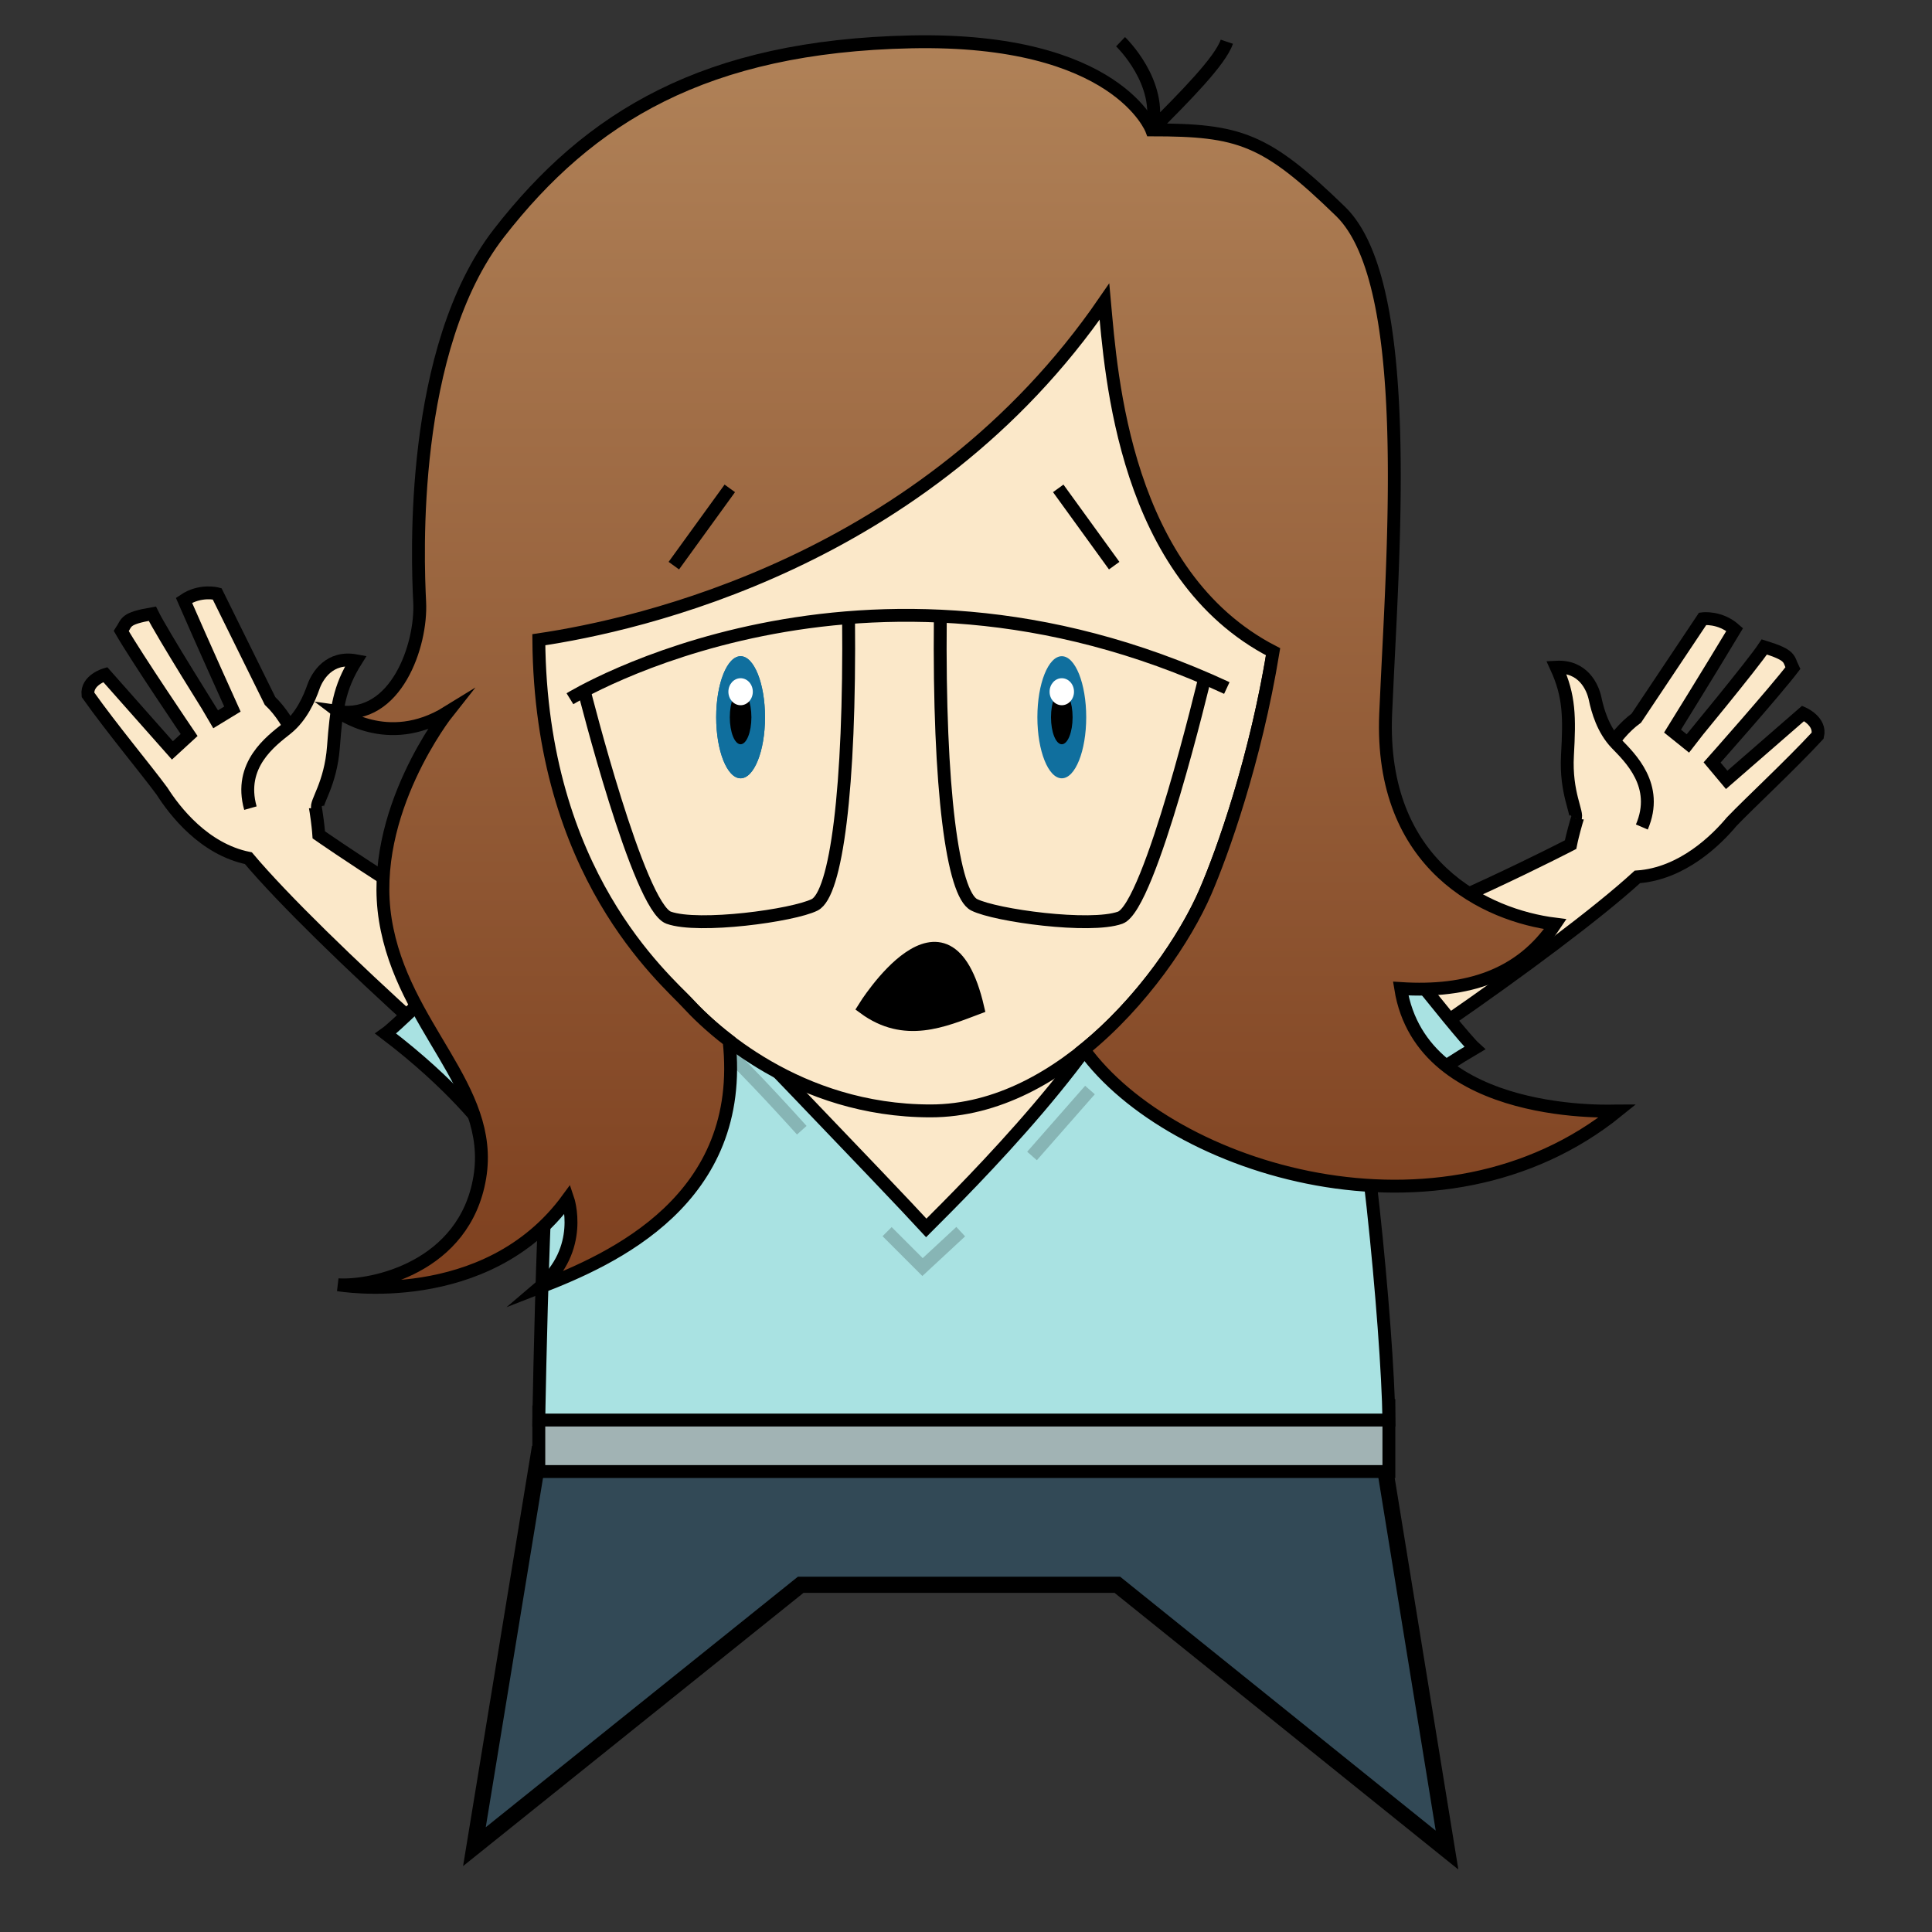 <?xml version="1.0" encoding="utf-8"?>
<!-- Generator: Adobe Illustrator 16.0.0, SVG Export Plug-In . SVG Version: 6.00 Build 0)  -->
<!DOCTYPE svg PUBLIC "-//W3C//DTD SVG 1.1//EN" "http://www.w3.org/Graphics/SVG/1.1/DTD/svg11.dtd">
<svg version="1.1" id="Slide_Transition_1" xmlns="http://www.w3.org/2000/svg" xmlns:xlink="http://www.w3.org/1999/xlink" x="0px"
	 y="0px" width="600px" height="600px" viewBox="0 0 600 600" enable-background="new 0 0 600 600" xml:space="preserve">
<rect x="0" y="0" width="600" height="600" fill="#333333" stroke="none"/>
<g id="brad_slide_1_copy">
	<g id="Body_copy">
		<g id="Lets_copy">
			<g id="Pants_copy">
				<polygon fill="#324956" stroke="#000000" stroke-width="5" stroke-miterlimit="10" points="167.333,451.5 147.333,573.5 
					248.667,492.167 347,492.167 449.389,574.555 429.389,451.5 				"/>
			</g>
			<g id="Belt_copy">
				<polyline fill="#A1B3B4" stroke="#000000" stroke-width="4" stroke-miterlimit="10" points="167.333,436.5 431.333,436.5 
					431.333,457 167.333,457 167.333,436.5 				"/>
			</g>
		</g>
		<g id="Torso_copy">
			<g id="Base_copy_1_">
				<path fill="#FBE8C9" stroke="#000000" stroke-width="4" stroke-miterlimit="10" d="M284.554,259.5c0,0-117.5,58-107,171.5
					c70,0.5,246-2.602,246-2.602s-8.767-90.882-24.267-123.382S371.055,222,284.554,259.5z"/>
			</g>
			<g id="Shirt_copy">
				<g id="Shirt_copy_1_">
					<path fill="#A9E2E2" stroke="#000000" stroke-width="4" stroke-miterlimit="10" d="M215.333,305.667
						c0,0,61.666,64.001,72.333,75.667C301,368,344.333,325,355.333,294c38,6.333,55.334,11,61.667,25s13.999,94.335,14.333,122.001
						c-28.729,0-264,0-264,0S169,332.667,174,318.667S203,307.334,215.333,305.667z"/>
				</g>
				<g id="Sleeves_copy">
					<polyline opacity="0.2" fill="none" stroke="#000000" stroke-width="4" stroke-miterlimit="10" points="275.5,382.5 
						286.5,393.5 298.361,382.5 					"/>
					
						<line opacity="0.2" fill="none" stroke="#000000" stroke-width="4" stroke-miterlimit="10" x1="320.5" y1="359" x2="338.5" y2="338.517"/>
					<path opacity="0.2" fill="none" stroke="#000000" stroke-width="4" stroke-miterlimit="10" d="M249,351
						c0,0-17.5-19.5-24.5-25.5"/>
				</g>
				<g>
					<path fill="#FBE8C9" stroke="#000000" stroke-width="4" stroke-miterlimit="10" d="M559.976,221.551l-23.738,20.646
						l-4.53-5.407c0,0,19.462-21.918,25.076-29.286c-1.454-2.977-0.396-3.965-8.856-6.596c-3.585,5.445-23.831,29.912-23.833,29.915
						c-1.256-0.993-4.672-3.768-4.672-3.768s11.775-18.99,19.304-31.542c-4.604-4.071-9.949-3.346-9.949-3.346l-20.608,30.862
						c-14.836,10.856-20.416,39.282-20.416,39.282s-41.876,21.716-73.07,31.817c8.496,8.578,23.084,14.326,34.199,23.435
						c23.284-16.089,47.316-33.964,59.621-45.236c14.026-0.979,24.631-11.577,29.289-17.154c0.003-0.003,0.009-0.007,0.012-0.01
						c5.584-5.842,18.039-17.35,26.685-26.702C565.556,223.992,559.976,221.551,559.976,221.551z"/>
					<path fill="#FBE8C9" stroke="#000000" stroke-width="4" stroke-miterlimit="10" d="M489.178,254.154
						c0.998-1.557-3.052-7.768-2.388-19.597s0.639-18.42-3.466-27.356c8.309-0.443,11.289,6.146,12.056,9.782
						s2.433,9.625,6.605,13.954c4.173,4.33,13.425,13.027,7.905,25.897"/>
				</g>
				<path fill="#A9E2E2" stroke="#000000" stroke-width="4" stroke-miterlimit="10" d="M418,276c0,0,35,45,40,49.5
					c-23,13.5-34.445,25.916-34.445,25.916L418,359"/>
				<g>
					<path fill="#FBE8C9" stroke="#000000" stroke-width="4" stroke-miterlimit="10" d="M32.682,209.493l20.859,23.551l5.194-4.773
						c0,0-16.455-24.257-21.066-32.292c1.829-2.763,0.907-3.88,9.638-5.391c2.848,5.864,19.749,32.751,19.751,32.754
						c1.374-0.822,5.12-3.13,5.12-3.13s-9.211-20.357-15.048-33.78c5.093-3.44,10.299-2.026,10.299-2.026l16.431,33.275
						c13.302,12.688,15.147,41.598,15.147,41.598s38.706,26.965,68.326,41.027c-9.537,7.403-24.748,11.211-36.951,18.801
						c-21-18.974-42.51-39.815-53.249-52.588c-13.781-2.791-22.922-14.674-26.816-20.809c-0.002-0.003-0.008-0.008-0.01-0.012
						c-4.779-6.517-15.636-19.543-22.996-29.938C26.833,211.189,32.682,209.493,32.682,209.493z"/>
					<path fill="#FBE8C9" stroke="#000000" stroke-width="4" stroke-miterlimit="10" d="M98.652,251.004
						c-0.788-1.673,4.034-7.307,4.91-19.123c0.876-11.815,1.757-18.347,6.985-26.676c-8.181-1.517-11.991,4.63-13.222,8.136
						c-1.232,3.506-3.661,9.229-8.36,12.979c-4.7,3.752-15.002,11.175-11.198,24.653"/>
				</g>
				<path fill="#A9E2E2" stroke="#000000" stroke-width="4" stroke-miterlimit="10" d="M165.365,276.586
					c0,0-40.09,40.531-45.588,44.406c21.236,16.133,31.128,29.818,31.128,29.818l4.616,8.189"/>
			</g>
		</g>
	</g>
	<g id="Hair_Background_copy">
		<g id="Base_copy">
		</g>
	</g>
	<g id="Head_copy">
		<path id="Base_4_" fill="#FBE8C9" stroke="#000000" stroke-width="4" stroke-miterlimit="10" d="M294.333,35.667
			c0,0-130-6-130,162c0,74,42,106,49.333,114S247.667,345,289,345s74.666-43.334,85.333-68c10.667-24.667,42.666-118.667,12-190
			C368.333,50.333,326.334,37,294.333,35.667z"/>
		<g id="Details_copy">
			<path fill="none" stroke="#000000" stroke-width="4" stroke-miterlimit="10" d="M177,217c0,0,90.667-56,204-3.333"/>
			<path fill="none" stroke="#000000" stroke-width="4" stroke-miterlimit="10" d="M181.422,214.536c0,0,16.911,67.13,26.244,70.464
				s38.667-0.667,45.333-4s11.054-35.717,10.527-89.192"/>
			<path fill="none" stroke="#000000" stroke-width="4" stroke-miterlimit="10" d="M374.127,210.593c0,0-16.91,71.074-26.244,74.407
				c-9.333,3.333-38.666-0.667-45.333-4c-6.667-3.333-11.054-35.717-10.527-89.192"/>
			<ellipse fill="#106F9E" cx="230" cy="222.75" rx="7.583" ry="18.959"/>
			<ellipse cx="230" cy="222.75" rx="3.355" ry="8.388"/>
			<ellipse fill="#FFFFFF" cx="230" cy="214.822" rx="3.792" ry="4.194"/>
			<g>
				<ellipse fill="#106F9E" cx="230" cy="222.75" rx="7.583" ry="18.959"/>
				<ellipse cx="230" cy="222.75" rx="3.355" ry="8.388"/>
				<ellipse fill="#FFFFFF" cx="230" cy="214.822" rx="3.792" ry="4.194"/>
			</g>
			<g>
				<ellipse fill="#106F9E" cx="329.75" cy="222.75" rx="7.583" ry="18.959"/>
				<ellipse cx="329.751" cy="222.75" rx="3.355" ry="8.388"/>
				<ellipse fill="#FFFFFF" cx="329.75" cy="214.822" rx="3.792" ry="4.194"/>
			</g>
			<path stroke="#000000" stroke-width="4" stroke-miterlimit="10" d="M268.333,313c0,0,25.695-41.61,35.333,0
				C293,317,281,322.333,268.333,313z"/>
		</g>
	</g>
	<g id="Hair_Front_copy">
		<path fill="none" stroke="#000000" stroke-width="4" stroke-miterlimit="10" d="M348,12.955c0,0,13.334,12.712,9.667,27.378
			C368,30,379,18.91,381,12.955"/>
		<linearGradient id="SVGID_1_" gradientUnits="userSpaceOnUse" x1="303.666" y1="399.798" x2="303.666" y2="12.956">
			<stop  offset="0" style="stop-color:#7E401F"/>
			<stop  offset="1" style="stop-color:#B08258"/>
		</linearGradient>
		<path fill="url(#SVGID_1_)" stroke="#000000" stroke-width="4" stroke-miterlimit="10" d="M435,307c20.667,1.333,37.333-4,48-20
			c-21.333-2.667-54.667-18-52.667-65.333c0.143-3.376,0.312-6.954,0.497-10.687c0.024-0.506,0.05-1.012,0.075-1.523
			c0.01-0.211,0.021-0.425,0.031-0.637c0.186-3.725,0.382-7.595,0.577-11.579c0.02-0.388,0.038-0.78,0.057-1.171
			c0.024-0.487,0.048-0.972,0.071-1.462c0.021-0.417,0.04-0.838,0.061-1.257c0.021-0.431,0.041-0.861,0.062-1.295
			c0.021-0.464,0.043-0.932,0.064-1.399c0.021-0.43,0.04-0.86,0.061-1.292c0.019-0.417,0.038-0.837,0.057-1.256
			c0.021-0.487,0.044-0.975,0.065-1.464c0.019-0.422,0.037-0.845,0.056-1.269c0.02-0.454,0.039-0.908,0.059-1.364
			c0.02-0.465,0.039-0.93,0.059-1.397c0.02-0.449,0.037-0.898,0.056-1.348c0.019-0.445,0.036-0.89,0.054-1.336
			c0.02-0.477,0.037-0.956,0.056-1.434c0.018-0.439,0.034-0.878,0.051-1.319c0.018-0.48,0.035-0.961,0.053-1.442
			c0.016-0.443,0.032-0.886,0.047-1.331c0.018-0.482,0.033-0.965,0.05-1.448c0.015-0.442,0.029-0.884,0.044-1.327
			c0.016-0.498,0.031-0.998,0.046-1.497c0.014-0.43,0.027-0.859,0.04-1.289c0.015-0.519,0.029-1.038,0.043-1.557
			c0.012-0.416,0.023-0.832,0.034-1.248c0.017-0.604,0.03-1.21,0.045-1.816c0.008-0.327,0.017-0.653,0.024-0.98
			c0.021-0.919,0.04-1.839,0.058-2.759c0.007-0.365,0.013-0.731,0.02-1.096c0.01-0.573,0.021-1.146,0.029-1.72
			c0.006-0.395,0.011-0.789,0.016-1.184c0.008-0.546,0.016-1.091,0.021-1.637c0.005-0.401,0.008-0.802,0.012-1.203
			c0.005-0.537,0.01-1.075,0.014-1.612c0.003-0.421,0.005-0.841,0.007-1.261c0.002-0.508,0.005-1.017,0.006-1.524
			c0.001-0.438,0.001-0.875,0.001-1.313c0-0.503,0-1.005-0.002-1.507c-0.001-0.426-0.003-0.852-0.005-1.277
			c-0.003-0.508-0.006-1.017-0.01-1.524c-0.003-0.428-0.007-0.856-0.012-1.285c-0.005-0.501-0.011-1.002-0.018-1.503
			c-0.006-0.425-0.012-0.85-0.019-1.273c-0.009-0.507-0.018-1.013-0.027-1.519c-0.008-0.419-0.017-0.837-0.025-1.255
			c-0.012-0.504-0.024-1.007-0.037-1.51c-0.011-0.416-0.021-0.831-0.032-1.246c-0.015-0.51-0.031-1.018-0.048-1.526
			c-0.013-0.403-0.025-0.807-0.039-1.208c-0.019-0.528-0.04-1.054-0.061-1.579c-0.015-0.378-0.028-0.757-0.045-1.134
			c-0.023-0.571-0.051-1.139-0.077-1.708c-0.016-0.329-0.03-0.658-0.046-0.986c-0.038-0.756-0.079-1.507-0.122-2.257
			c-0.007-0.136-0.014-0.274-0.021-0.41c-0.052-0.884-0.106-1.764-0.165-2.639c-0.018-0.277-0.039-0.552-0.058-0.828
			c-0.042-0.595-0.083-1.19-0.127-1.781c-0.026-0.345-0.055-0.686-0.082-1.029c-0.041-0.521-0.083-1.043-0.127-1.562
			c-0.03-0.358-0.063-0.714-0.095-1.071c-0.044-0.496-0.089-0.991-0.136-1.482c-0.035-0.367-0.072-0.732-0.108-1.097
			c-0.048-0.478-0.096-0.954-0.146-1.428c-0.038-0.366-0.079-0.73-0.119-1.094c-0.052-0.465-0.104-0.929-0.158-1.39
			c-0.044-0.368-0.089-0.734-0.134-1.1c-0.056-0.452-0.112-0.902-0.171-1.35c-0.047-0.363-0.095-0.725-0.145-1.085
			c-0.061-0.444-0.122-0.886-0.186-1.326c-0.051-0.358-0.103-0.714-0.155-1.069c-0.066-0.438-0.134-0.873-0.202-1.306
			c-0.055-0.347-0.109-0.693-0.166-1.037c-0.071-0.435-0.146-0.865-0.22-1.295c-0.058-0.336-0.115-0.673-0.176-1.006
			c-0.078-0.436-0.16-0.867-0.241-1.297c-0.061-0.317-0.119-0.636-0.182-0.95c-0.088-0.447-0.18-0.888-0.271-1.329
			c-0.061-0.291-0.119-0.584-0.182-0.873c-0.103-0.478-0.21-0.947-0.316-1.417c-0.056-0.243-0.108-0.49-0.165-0.731
			c-0.156-0.662-0.316-1.316-0.48-1.962c-0.011-0.042-0.021-0.087-0.032-0.129c-0.176-0.688-0.357-1.367-0.544-2.036
			c-0.059-0.21-0.121-0.414-0.181-0.622c-0.131-0.454-0.261-0.908-0.396-1.353c-0.078-0.255-0.159-0.502-0.238-0.754
			c-0.122-0.389-0.244-0.779-0.371-1.16c-0.088-0.265-0.179-0.524-0.27-0.786c-0.123-0.359-0.246-0.717-0.373-1.068
			c-0.097-0.265-0.195-0.525-0.293-0.786c-0.127-0.337-0.254-0.672-0.385-1.002c-0.103-0.261-0.208-0.517-0.313-0.773
			c-0.132-0.32-0.265-0.639-0.4-0.953c-0.108-0.251-0.219-0.499-0.33-0.746c-0.138-0.307-0.277-0.611-0.42-0.911
			c-0.114-0.241-0.229-0.48-0.346-0.717c-0.146-0.293-0.292-0.583-0.441-0.869c-0.119-0.23-0.24-0.46-0.362-0.686
			c-0.152-0.281-0.308-0.557-0.464-0.83c-0.124-0.217-0.249-0.435-0.376-0.648c-0.161-0.271-0.326-0.534-0.491-0.796
			c-0.128-0.203-0.255-0.407-0.386-0.604c-0.173-0.262-0.35-0.515-0.526-0.768c-0.13-0.186-0.258-0.374-0.39-0.554
			c-0.188-0.257-0.381-0.503-0.574-0.75c-0.127-0.164-0.252-0.332-0.382-0.491c-0.218-0.267-0.441-0.521-0.665-0.776
			c-0.111-0.126-0.219-0.258-0.331-0.381c-0.339-0.372-0.685-0.73-1.037-1.073C393,43,385.001,40.333,357.667,40.333
			c0,0-10.667-28.667-74.667-27.333S183,36.333,155,72.333S129.667,173.667,130.333,187S123,223.667,105,221
			c0,0,15.333,11.754,34,0.21c0,0-24.667,31.123-19.333,64.456s34,52,29.333,80s-33.333,34-44,33.333c0,0,46,7.999,71.333-26.667
			c0,0,5.333,15.596-8.667,27.465c22.532-8.745,64.159-27.249,58.761-76.579c-6.114-4.689-10.424-9.002-12.761-11.552
			c-7.285-7.946-45.78-40.043-46.333-112.994C197.734,194.19,287.329,174.693,343,93.667c2.078,22.854,6.196,84.945,52.367,108.741
			c-5.617,34.206-15.847,62.598-21.034,74.593c-6.093,14.088-19.581,34.262-37.729,48.978
			c27.174,37.447,110.852,63.447,165.729,19.022C502.333,345,441.667,348.334,435,307z"/>
		<path fill="none" stroke="#000000" stroke-width="4" stroke-miterlimit="10" d="M246,351"/>
		
			<line fill="none" stroke="#000000" stroke-width="4" stroke-miterlimit="10" x1="209.264" y1="175.667" x2="226.645" y2="151.667"/>
		
			<line fill="none" stroke="#000000" stroke-width="4" stroke-miterlimit="10" x1="346.024" y1="175.667" x2="328.644" y2="151.667"/>
	</g>
</g>
</svg>
